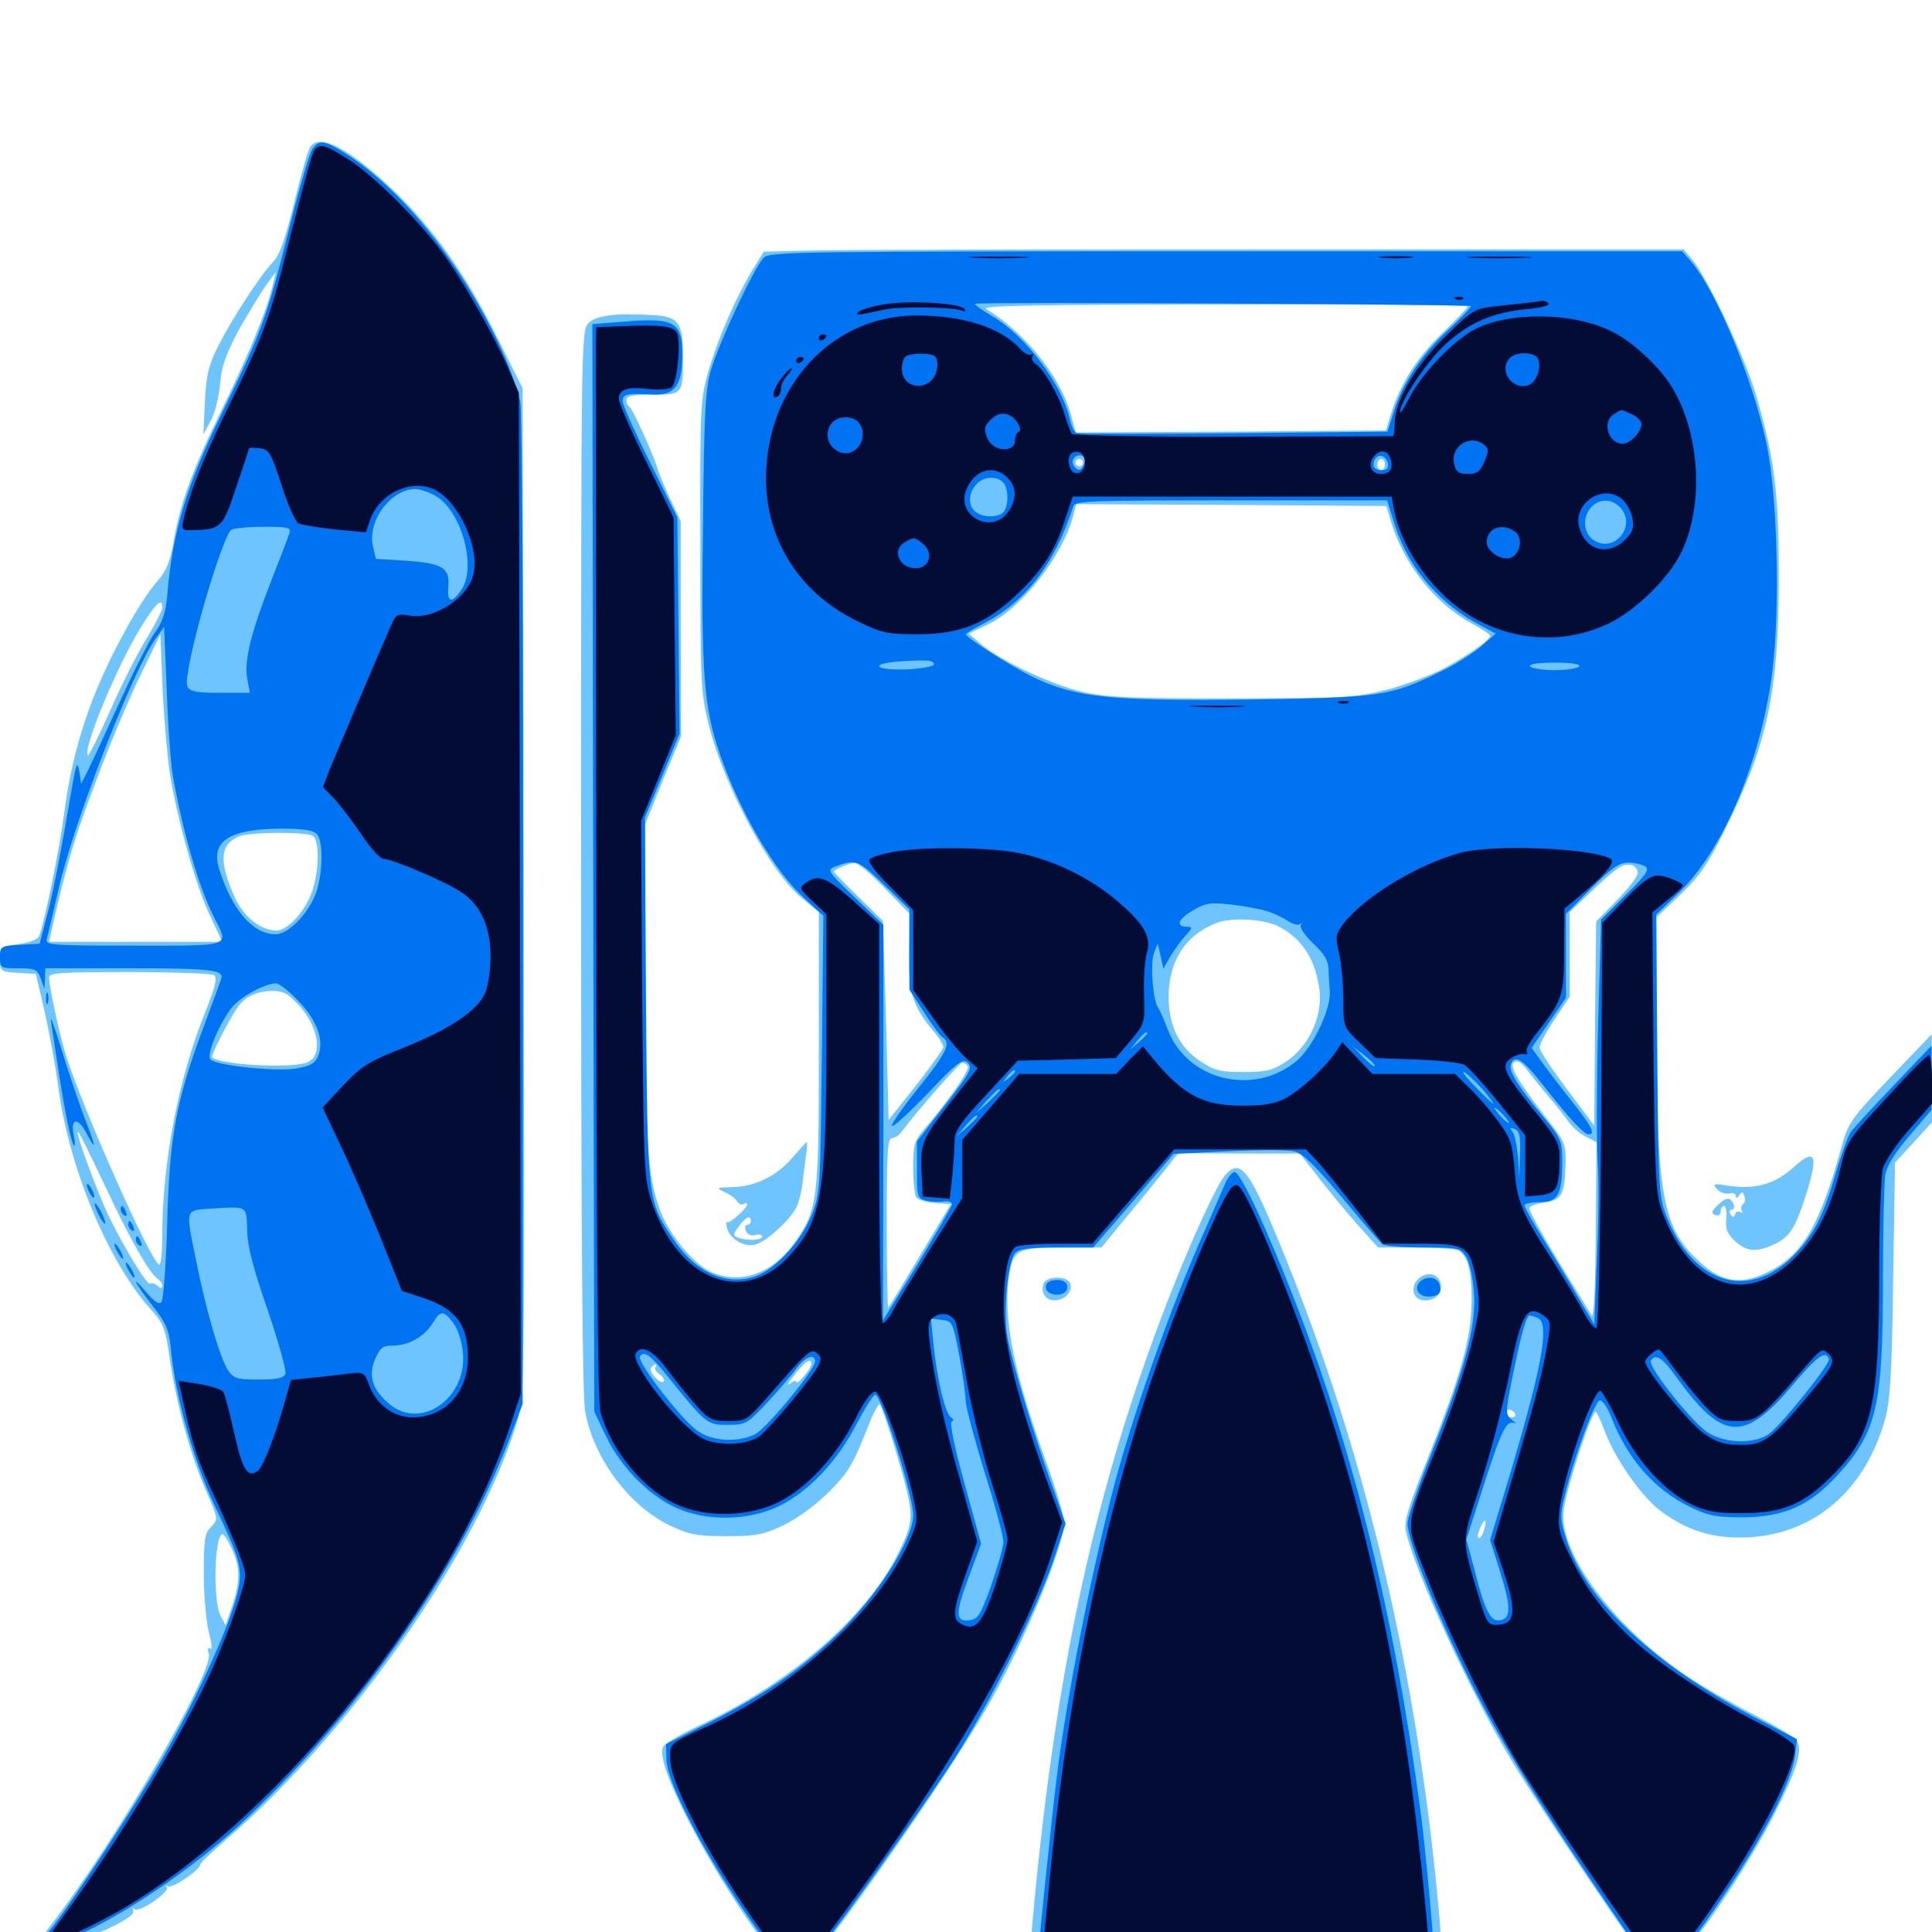 <svg xmlns="http://www.w3.org/2000/svg" viewBox="0 -1000 1000 1000">
	<path fill="#6dc4ff" d="M160.742 -924.219C159.57 -922.852 155.859 -909.766 152.344 -895.312C147.656 -876.172 144.727 -867.773 141.211 -864.258C134.961 -857.812 119.727 -834.57 112.695 -820.312C107.812 -810.547 106.641 -805.469 106.055 -791.797L105.273 -775.195L108.984 -782.031C111.133 -785.742 113.281 -794.336 113.867 -800.977C114.648 -810.352 116.797 -816.406 123.633 -829.297C128.711 -838.086 134.961 -848.633 137.695 -852.344L142.773 -859.18L141.406 -853.32C138.281 -839.648 129.492 -818.164 115.234 -788.867C99.414 -756.445 93.359 -740.039 89.648 -718.555C87.891 -708.789 85.938 -704.102 80.859 -698.438C77.344 -694.531 69.922 -683.203 64.648 -673.242C47.07 -641.406 37.5 -612.305 33.203 -578.906C31.055 -561.914 23.242 -523.047 20.312 -515.625C19.531 -513.672 15.625 -512.109 9.57 -511.328C0.195 -510.156 0 -509.766 0 -503.516C0 -497.266 0.195 -497.07 9.18 -496.484L18.555 -495.898L22.852 -477.539C25.195 -467.383 28.711 -448.828 30.273 -436.523C36.133 -393.945 56.836 -345.117 79.102 -321.094C84.375 -315.234 85.742 -311.914 87.695 -297.852C91.211 -273.633 98.438 -247.461 106.25 -229.297C113.086 -213.672 113.086 -213.477 109.18 -209.57C106.055 -206.445 105.469 -203.125 105.469 -185.742C105.469 -174.805 106.641 -161.133 108.008 -155.664C109.57 -149.609 109.961 -145.898 108.789 -146.68C107.617 -147.461 107.227 -146.484 108.008 -144.336C111.523 -135.742 59.961 -46.875 26.562 -3.906C21.68 2.539 18.164 8.398 18.945 9.18C23.047 13.281 71.875 -6.445 68.945 -10.938C68.359 -12.305 68.75 -12.5 69.922 -11.719C72.656 -10.156 88.281 -21.094 86.328 -23.242C85.547 -24.219 85.938 -24.219 87.109 -23.633C89.258 -22.461 103.906 -32.422 103.516 -34.766C103.516 -35.547 109.375 -41.211 116.602 -47.461C182.227 -103.906 247.461 -197.656 267.578 -263.867C271.484 -276.953 271.484 -279.297 271.094 -538.086L270.508 -799.023L256.445 -827.148C240.43 -858.984 223.633 -882.422 203.125 -901.953C180.469 -923.242 166.016 -930.859 160.742 -924.219ZM83.984 -685.547C83.984 -683.984 80.469 -677.148 76.367 -670.312C72.07 -663.477 63.477 -646.875 57.422 -633.008C51.367 -619.336 45.898 -608.594 45.508 -608.984C42.578 -611.914 60.547 -655.273 72.852 -675.195C80.859 -688.086 83.984 -691.016 83.984 -685.547ZM87.891 -599.805C91.797 -575.977 100.977 -542.773 108.203 -527.148L115.039 -512.5H70.117H25.391L26.367 -516.992C34.57 -553.516 38.867 -567.578 50 -596.484C57.031 -615.234 67.383 -639.844 73.047 -651.172L83.008 -671.68L84.18 -642.773C84.961 -626.953 86.719 -607.617 87.891 -599.805ZM161.914 -567.383C166.016 -564.648 165.039 -544.922 159.961 -534.766C155.664 -525.781 148.047 -518.359 143.164 -518.359C134.961 -518.359 126.367 -525.195 121.68 -535.156C113.086 -554.297 113.672 -563.086 124.023 -567.188C129.297 -569.336 158.398 -569.531 161.914 -567.383ZM110.742 -495.312C112.695 -494.141 111.523 -489.453 106.25 -476.172C92.383 -441.992 83.984 -398.242 83.984 -359.766C83.984 -350.781 83.203 -344.727 82.227 -345.508C77.344 -348.438 43.75 -424.219 34.375 -452.93C31.055 -463.281 25.391 -489.453 25.391 -494.141C25.391 -496.484 32.227 -496.875 66.992 -496.875C89.648 -496.875 109.57 -496.094 110.742 -495.312ZM154.883 -479.492C165.625 -467.578 167.188 -452.344 158.203 -449.805C148.047 -446.875 113.477 -449.023 109.766 -452.734C108.984 -453.711 119.531 -474.219 123.633 -479.492C127.344 -484.375 133.203 -486.914 140.82 -487.109C146.68 -487.109 149.219 -485.742 154.883 -479.492ZM54.688 -385.547C66.797 -359.375 77.734 -340.234 81.836 -337.891C83.008 -337.109 83.984 -335.547 83.984 -334.375C83.984 -333.008 83.203 -333.008 81.445 -334.57C79.883 -335.742 78.32 -336.133 77.734 -335.547C76.367 -334.375 65.625 -351.953 57.031 -368.945C50.781 -381.641 37.695 -416.992 40.625 -413.867C41.602 -412.891 47.852 -400 54.688 -385.547ZM120.117 -198.047C124.414 -188.672 124.414 -181.445 120.117 -168.555L116.797 -158.789L114.062 -163.867C110.156 -171.68 110.938 -205.859 115.234 -205.859C116.016 -205.859 118.164 -202.344 120.117 -198.047ZM420.703 -870.312L395.312 -869.727L389.062 -859.57C380.469 -845.117 371.484 -824.609 366.602 -807.422C362.5 -793.555 362.305 -789.258 362.5 -717.578C362.5 -646.68 362.695 -641.406 366.797 -625C374.609 -593.555 398.828 -548.242 415.039 -535.156L423.828 -527.93V-457.031C423.828 -379.688 423.242 -374.414 412.305 -358.203C400.977 -341.406 384.18 -334.766 368.555 -341.406C359.57 -345.117 346.484 -360.547 341.797 -373.242C335.156 -391.211 333.984 -406.836 333.984 -491.797V-573.438L343.164 -596.289L352.539 -618.945L352.344 -674.609V-730.273L346.289 -742.969C343.164 -750 340.43 -756.641 340.234 -757.617C339.648 -761.328 327.344 -788.867 325.781 -789.453C325 -789.844 324.219 -791.406 324.219 -792.969C324.219 -795.117 327.344 -795.703 337.695 -795.703C353.516 -795.703 353.516 -795.703 353.516 -816.016C353.516 -833.008 351.172 -836.133 337.891 -836.914C318.359 -838.086 308.594 -836.719 304.688 -832.812C300.781 -828.906 300.781 -826.367 300.781 -554.883C300.781 -366.016 301.367 -277.148 302.93 -269.141C307.422 -244.922 325.977 -220.117 347.266 -210.156C356.836 -205.664 360.938 -204.883 375.977 -204.883C391.016 -204.883 395.117 -205.664 404.688 -210.156C416.992 -215.82 433.203 -229.883 439.648 -240.43C441.992 -243.945 446.094 -253.32 449.023 -260.938C451.953 -268.555 454.883 -274.023 455.469 -273.047C457.617 -269.531 466.797 -239.648 469.531 -227.734C472.656 -214.258 472.07 -210.156 464.258 -194.727C447.852 -162.5 408.594 -128.711 362.305 -107.031C352.344 -102.539 343.75 -97.266 343.164 -95.703C341.406 -91.211 345.312 -79.492 355.469 -59.375C371.68 -27.344 397.852 11.914 407.227 17.969C411.719 20.898 412.5 20.898 416.797 18.164C425.195 12.5 488.672 -77.93 510.156 -115.039C529.102 -147.461 550.781 -199.414 550.781 -211.914C550.781 -215.039 547.266 -226.953 543.164 -238.672C525 -287.891 518.945 -317.188 522.266 -339.453C524.414 -353.125 526.367 -354.297 549.805 -354.297H570.117L583.398 -370.508C590.82 -379.297 599.609 -390.234 603.32 -394.922L609.766 -403.125L641.211 -402.93H672.852L683.008 -389.844C688.672 -382.617 697.656 -371.68 703.125 -365.625L713.281 -354.297H733.008C743.945 -354.297 753.906 -353.516 755.078 -352.734C759.766 -349.609 761.719 -342.188 761.719 -327.344C761.719 -308.008 756.445 -288.867 739.062 -245.312C728.711 -219.531 726.562 -212.305 727.734 -207.227C732.227 -186.914 760.742 -124.609 781.836 -89.648C796.875 -64.453 849.219 13.086 853.125 16.211C858.594 20.508 863.672 18.945 871.484 10.547C883.789 -2.734 906.25 -37.109 918.359 -60.938C930.664 -85.156 933.398 -94.922 929.688 -99.414C928.32 -101.172 918.359 -107.031 907.812 -112.5C897.07 -117.969 882.031 -126.562 874.414 -131.641C835.742 -157.031 806.25 -196.484 809.375 -218.555C810.938 -230.664 824.414 -271.094 825.977 -269.141C826.953 -268.164 829.102 -263.477 830.859 -258.594C836.133 -244.727 849.609 -225.586 858.984 -218.359C873.242 -207.617 886.914 -203.32 905.273 -204.297C939.453 -206.25 965.43 -228.711 975.781 -265.625C978.32 -274.805 979.297 -289.453 979.883 -337.695L980.859 -398.242L990.43 -408.594L1000 -419.141V-441.797L999.805 -464.648L978.32 -442.188C959.375 -422.461 956.641 -418.555 953.906 -408.984C942.188 -366.211 933.398 -350.781 915.82 -341.992C901.172 -334.57 891.406 -335.938 879.297 -347.266C860.547 -364.453 857.422 -381.445 857.422 -468.555V-525.195L869.922 -537.109C880.078 -546.875 884.375 -553.32 893.164 -571.289C915.039 -615.43 920.703 -642.383 920.703 -701.953C920.703 -744.922 918.555 -761.914 909.18 -794.727C903.906 -813.477 884.18 -855.273 876.367 -865.039L871.484 -870.898H658.984C541.992 -870.898 434.766 -870.703 420.703 -870.312ZM759.766 -841.406C759.766 -840.82 753.711 -834.375 746.289 -827.344C733.008 -814.453 724.414 -800.586 719.727 -784.961L717.383 -777.148L637.109 -776.562L556.836 -776.172L553.906 -786.719C548.242 -805.664 530.664 -827.539 510.547 -840.039C507.617 -841.797 534.57 -842.383 633.398 -842.383C702.93 -842.578 759.766 -841.992 759.766 -841.406ZM560.547 -760.547C560.547 -759.57 559.766 -758.594 558.594 -758.594C557.617 -758.594 556.641 -759.57 556.641 -760.547C556.641 -761.719 557.617 -762.5 558.594 -762.5C559.766 -762.5 560.547 -761.719 560.547 -760.547ZM716.797 -759.57C716.797 -758.008 716.016 -756.641 714.844 -756.641C713.867 -756.641 712.891 -758.008 712.891 -759.57C712.891 -761.133 713.867 -762.5 714.844 -762.5C716.016 -762.5 716.797 -761.133 716.797 -759.57ZM719.922 -730.273C726.172 -708.789 742.578 -687.695 761.328 -677.539C766.797 -674.609 771.484 -671.484 771.289 -670.898C771.094 -668.75 760.742 -661.328 747.852 -654.297C741.016 -650.586 727.344 -645.508 717.773 -642.969C701.367 -638.867 696.094 -638.672 637.695 -638.477C585.547 -638.477 572.852 -639.062 560.547 -641.797C544.336 -645.508 518.359 -657.812 508.008 -666.406L501.367 -672.07L510.938 -676.562C528.906 -685.156 550.586 -712.891 555.664 -733.789L557.031 -739.062L637.305 -738.672L717.578 -738.086ZM457.812 -540.43L470.703 -527.148L470.508 -507.617C470.117 -486.523 472.266 -479.102 483.398 -466.016C486.133 -462.891 488.281 -459.18 488.281 -458.008C488.281 -457.031 481.836 -448.047 474.219 -438.281L459.961 -420.312L458.594 -471.875L457.031 -523.242L444.336 -535.742C437.305 -542.578 431.641 -548.438 431.641 -548.828C431.641 -550 439.648 -553.32 442.578 -553.32C443.945 -553.516 450.781 -547.656 457.812 -540.43ZM847.656 -548.047C847.656 -546.289 842.773 -540.039 836.914 -533.984L826.172 -523.047L825.586 -470.312L825.195 -417.383L811.133 -436.133C803.32 -446.484 796.875 -456.25 796.875 -457.812C796.875 -459.375 800.391 -466.016 804.688 -472.461L812.5 -484.18V-506.055V-527.93L824.414 -539.258C830.859 -545.508 837.695 -551.172 839.453 -551.758C843.945 -553.516 847.656 -551.758 847.656 -548.047ZM661.719 -520.508C674.023 -514.258 681.055 -503.125 683.008 -487.305C684.57 -473.828 677.344 -458.203 665.82 -450.586C658.594 -445.898 655.664 -445.117 643.555 -445.117C631.641 -445.117 628.516 -445.898 621.484 -450.586C610.352 -457.812 604.883 -469.141 604.883 -484.18C604.883 -502.344 613.477 -515.82 629.102 -522.07C637.109 -525.391 653.906 -524.414 661.719 -520.508ZM801.367 -432.617C805.469 -427.93 810.156 -421.875 811.914 -419.336C813.672 -416.797 817.578 -413.281 820.703 -411.719L826.367 -408.789L825.977 -362.5C825.781 -333.984 825 -317.383 823.828 -319.141C822.852 -320.703 815.039 -333.398 806.445 -347.461C798.047 -361.328 791.211 -373.633 791.602 -374.805C791.992 -375.781 795.703 -377.148 799.805 -377.734C808.594 -378.906 809.961 -381.836 810.352 -398.438C810.547 -407.227 809.57 -409.57 802.93 -417.969C786.523 -439.062 780.664 -448.438 783.594 -450.195C785.352 -451.367 787.305 -450.195 790.039 -446.68C792.188 -443.75 797.266 -437.5 801.367 -432.617ZM500.977 -448.047C502.148 -446.289 490.82 -430.078 478.125 -415.234C473.242 -409.57 472.656 -407.227 472.656 -395.703C472.656 -388.477 473.438 -381.641 474.219 -380.273C475 -379.102 479.297 -377.734 483.984 -377.344L492.188 -376.758L476.367 -350.391C467.773 -335.938 460.352 -323.633 459.766 -323.242C459.375 -322.852 458.984 -342.383 458.984 -366.602C458.984 -402.93 459.375 -410.938 461.719 -410.938C463.086 -410.938 465.625 -412.5 466.992 -414.648C474.414 -424.609 496.68 -450 498.047 -450C499.023 -450 500.391 -449.219 500.977 -448.047ZM419.922 -293.945C419.922 -291.602 412.305 -282.422 412.109 -284.766C412.109 -285.742 410.547 -285.156 408.789 -283.789C407.031 -282.227 408.008 -284.375 411.133 -288.281C416.797 -295.508 419.922 -297.461 419.922 -293.945ZM339.258 -292.383C338.477 -291.797 339.453 -290.039 341.406 -288.672C343.164 -287.305 344.141 -285.742 343.555 -284.961C341.797 -283.203 335.742 -289.844 336.914 -291.992C337.695 -292.969 338.672 -293.75 339.258 -293.75C340.039 -293.75 339.844 -293.164 339.258 -292.383ZM784.18 -268.359C784.766 -267.383 783.984 -266.406 782.422 -266.406C780.664 -266.406 779.297 -267.383 779.297 -268.359C779.297 -269.531 780.078 -270.312 781.055 -270.312C782.227 -270.312 783.594 -269.531 784.18 -268.359ZM768.164 -208.203C767.578 -205.859 766.406 -203.906 765.43 -203.906C764.453 -203.906 764.844 -206.055 766.016 -208.789C768.555 -214.648 769.922 -214.258 768.164 -208.203ZM410.156 -400.781C401.953 -391.211 390.82 -385.742 378.906 -385.547C370.703 -385.352 370.508 -385.156 375 -383.008C377.734 -381.836 380.664 -379.688 381.445 -378.32C382.422 -376.758 383.789 -376.172 384.961 -376.758C385.938 -377.539 386.719 -377.344 386.719 -376.562C386.719 -374.609 377.344 -366.211 376.172 -367.383C375.781 -367.969 375.781 -366.602 376.367 -364.258C377.734 -358.984 384.57 -354.688 390.234 -355.664C395.898 -356.445 409.766 -369.141 412.5 -375.781C413.672 -378.516 414.844 -383.398 415.234 -386.523C415.625 -389.844 416.406 -396.094 416.992 -400.781C417.773 -405.273 417.969 -408.984 417.578 -408.789C417.188 -408.789 413.867 -405.078 410.156 -400.781ZM388.672 -367.969C388.672 -366.992 387.891 -366.016 386.719 -366.016C385.742 -366.016 385.352 -364.648 386.133 -362.891C386.719 -361.133 388.672 -360.156 390.82 -360.742C392.969 -361.328 394.531 -360.938 394.531 -359.961C394.531 -358.008 386.719 -357.617 382.031 -359.375C379.297 -360.352 379.297 -361.133 382.422 -365.234C385.938 -370.117 388.672 -371.289 388.672 -367.969ZM927.734 -395.312C918.359 -386.914 908.203 -384.18 894.141 -386.328C886.914 -387.5 886.328 -387.305 888.672 -384.57C890.234 -382.812 892.969 -381.836 894.922 -382.227C896.875 -382.812 898.438 -382.227 898.438 -381.055C898.438 -379.492 899.023 -379.688 900.195 -381.25C901.562 -383.398 901.953 -383.398 902.93 -380.859C903.516 -379.297 903.32 -377.344 902.148 -376.758C901.172 -375.977 900.977 -374.609 901.562 -373.438C902.344 -372.266 901.953 -371.875 900.781 -372.656C899.805 -373.242 898.438 -372.852 898.047 -371.484C897.461 -369.727 896.875 -369.727 895.703 -371.484C894.922 -372.852 895.117 -373.828 896.289 -373.828C897.461 -373.828 897.852 -375.195 897.266 -376.758C895.703 -380.664 893.359 -380.469 888.867 -375.977C885.742 -372.852 885.547 -372.07 887.891 -371.094C889.453 -370.508 890.625 -371.289 890.625 -372.852C890.625 -374.414 891.406 -375.781 892.383 -375.781C893.359 -375.781 893.75 -372.852 893.555 -369.141C892.969 -364.062 893.945 -361.523 897.656 -358.008C903.711 -352.344 908.203 -351.758 916.406 -355.078C925.391 -358.789 928.516 -363.086 933.203 -376.758C941.797 -402.344 940.43 -406.836 927.734 -395.312ZM634.18 -391.797C629.883 -386.914 616.797 -358.594 604.492 -326.953C567.578 -231.836 546.68 -137.5 534.961 -10.938C533.203 5.859 533.203 15.625 534.375 16.797C535.742 18.164 668.75 19.531 742.773 18.75C747.07 18.75 747.07 11.523 743.164 -27.344C731.055 -144.141 705.469 -249.805 665.82 -347.852C646.875 -394.727 642.383 -400.977 634.18 -391.797ZM733.789 -337.695C732.031 -336.133 731.25 -333.008 731.836 -330.859C733.398 -324.609 744.922 -326.172 745.703 -332.617C746.875 -340.039 739.258 -343.164 733.789 -337.695ZM540.234 -335.742C538.477 -331.055 541.016 -326.953 545.898 -326.953C551.172 -326.953 555.469 -331.641 553.906 -335.742C552.539 -339.648 541.797 -339.648 540.234 -335.742Z"/>
	<path fill="#0073f3" d="M161.328 -922.266C159.961 -919.727 154.492 -901.172 149.414 -880.664C138.281 -836.133 135.352 -828.125 115.43 -787.305C96.484 -748.828 89.258 -724.805 86.523 -691.406C85.742 -683.008 84.18 -677.93 80.078 -672.461C77.148 -668.359 68.945 -651.953 61.719 -636.133C54.492 -620.312 47.07 -604.297 45.312 -600.781L41.992 -594.336L41.016 -600.781C40.039 -606.25 39.453 -605.078 37.305 -592.578C31.055 -556.055 27.148 -535.938 23.828 -524.219L20.508 -511.523L10.156 -510.938C0.391 -510.352 0 -510.156 0 -504.492C0 -499.023 0.195 -498.828 9.57 -498.828C18.359 -498.828 19.336 -498.242 21.094 -493.555L23.047 -488.086L23.242 -493.555L23.438 -498.828H65.039C110.156 -498.828 116.211 -498.047 114.453 -493.164C113.867 -491.406 109.375 -479.102 104.492 -466.016C91.016 -429.688 87.695 -410.938 86.523 -366.016C85.938 -345.117 84.57 -327.148 83.594 -325.977C82.422 -324.609 79.688 -326.367 75.977 -330.859C67.188 -341.211 69.336 -336.523 78.906 -324.219C86.523 -314.453 87.5 -311.719 88.672 -299.805C91.016 -276.758 100.391 -243.359 110.938 -221.094C125.391 -190.625 126.172 -187.109 122.07 -172.266C117.383 -155.273 100.586 -118.555 84.961 -91.406C70.703 -66.406 36.719 -14.258 26.172 -1.367C15.625 11.523 16.992 11.914 39.648 1.953C64.062 -8.789 99.023 -32.422 123.047 -54.492C183.594 -110.352 237.109 -186.328 263.086 -253.711L270.508 -273.242L270.703 -527.148C270.898 -666.797 270.312 -785.742 269.336 -791.602C268.359 -797.461 263.281 -811.328 258.008 -822.461C237.305 -865.625 207.812 -902.148 178.906 -920.508C167.383 -927.734 165.039 -927.93 161.328 -922.266ZM225.781 -743.164C238.867 -735.156 246.68 -706.836 239.062 -695.117C234.18 -687.5 231.25 -687.891 232.031 -695.898C233.008 -706.055 229.297 -708.398 210.352 -709.766L194.531 -710.742L192.969 -717.578C190.234 -730.664 202.344 -746.68 214.844 -746.875C217.578 -746.875 222.461 -745.117 225.781 -743.164ZM149.805 -724.023C149.219 -722.07 145.117 -711.328 140.625 -700C129.883 -672.461 126.367 -658.203 127.93 -649.023L129.297 -641.406H115.625C97.07 -641.406 95.703 -641.992 97.07 -650.781C100 -671.484 115.625 -723.047 119.727 -725.781C120.898 -726.562 128.516 -727.344 136.523 -727.344C149.219 -727.344 150.781 -726.953 149.805 -724.023ZM89.453 -598.438C94.922 -568.359 102.734 -541.406 110.547 -525.781C118.75 -509.57 121.094 -510.547 69.141 -510.547C26.367 -510.547 23.242 -510.742 24.219 -514.062C24.805 -515.82 27.344 -527.148 30.078 -538.867C37.5 -572.656 68.359 -652.344 80.469 -669.336L84.961 -675.586L86.328 -642.383C86.914 -624.219 88.477 -604.297 89.453 -598.438ZM164.258 -567.969C167.578 -563.867 166.992 -545.898 163.086 -536.523C158.789 -526.172 148.828 -516.406 142.773 -516.406C131.055 -516.406 120.312 -528.516 113.477 -550C108.789 -564.453 118.555 -570.898 144.727 -571.094C157.812 -571.094 162.305 -570.312 164.258 -567.969ZM154.883 -481.445C164.648 -471.094 167.969 -460.742 164.453 -452.93C162.891 -449.414 160.156 -448.047 152.93 -446.875C142.383 -445.312 112.109 -448.438 108.984 -451.562C106.836 -453.711 112.305 -467.773 119.336 -477.734C123.633 -483.594 136.523 -490.82 142.773 -491.016C144.531 -491.016 150 -486.719 154.883 -481.445ZM127.93 -363.086C128.125 -354.688 131.25 -342.773 138.672 -321.68C144.141 -305.273 148.438 -290.43 147.656 -288.867C146.875 -286.719 143.359 -285.938 133.984 -285.938C122.461 -285.938 120.898 -286.523 117.969 -290.82C113.867 -297.07 106.445 -322.461 101.562 -347.266C95.898 -374.805 95.703 -373.438 108.984 -374.414C128.516 -375.586 127.539 -376.172 127.93 -363.086ZM234.766 -315.039C236.719 -312.5 238.867 -306.25 239.453 -301.172C242.773 -277.148 218.359 -259.18 201.562 -273.242C192.773 -280.664 190.43 -287.695 194.141 -296.484C196.68 -302.344 198.047 -303.516 203.125 -303.516C211.523 -303.516 219.727 -308.203 224.023 -315.234C227.93 -321.875 229.688 -321.875 234.766 -315.039ZM395.312 -866.602C390.43 -861.719 372.07 -822.461 367.969 -808.398C365.039 -798.633 364.453 -785.742 363.867 -727.539C362.891 -651.758 364.258 -634.18 372.461 -610.156C382.617 -580.469 400.586 -549.414 416.211 -535.156L426.172 -525.977L425.391 -454.297C424.609 -384.375 424.609 -382.422 420.117 -371.094C414.258 -356.641 400.195 -341.797 389.453 -338.867C374.219 -334.766 359.18 -342.188 347.852 -359.57C335.156 -378.711 335.156 -378.711 334.375 -482.617L333.789 -576.758L342.773 -598.438L351.758 -620.312L351.172 -676.172L350.586 -732.227L336.523 -760.547C328.711 -776.172 322.266 -790.43 322.266 -792.383C322.266 -795.898 324.609 -796.484 336.328 -795.898C347.07 -795.117 351.172 -798.242 352.734 -808.398C353.32 -813.281 353.32 -820.312 352.734 -824.023C350.977 -833.594 345.508 -835.352 323.828 -833.594L306.641 -832.227L307.031 -550.781L307.617 -269.336L313.672 -256.641C321.094 -241.016 335.352 -226.367 349.609 -219.727C365.43 -212.5 387.109 -212.695 402.93 -220.312C418.359 -227.734 433.203 -243.359 443.164 -262.5C447.656 -271.094 452.148 -278.125 452.93 -278.125C456.25 -278.125 472.656 -225.977 472.656 -215.82C472.656 -202.734 453.516 -173.047 432.227 -152.93C413.086 -134.961 395.898 -123.242 368.555 -109.18L344.727 -97.266L344.922 -89.453C345.117 -76.953 365.625 -38.281 391.211 -2.148C405.273 17.773 410.742 21.484 417.969 16.602C422.656 13.281 478.32 -64.844 496.094 -92.969C513.281 -120.508 536.719 -167.578 544.922 -191.406L551.562 -211.328L545.117 -229.492C534.961 -257.812 523.633 -295.508 521.484 -307.812C519.141 -320.312 521.484 -346.68 525.391 -351.367C527.148 -353.516 532.617 -354.297 546.875 -354.297H565.82L586.719 -378.516L607.422 -402.734L635.547 -404.102C650.977 -404.883 666.406 -404.883 669.727 -404.102C674.219 -403.125 680.273 -397.266 694.727 -380.078C705.078 -367.578 714.648 -356.641 715.625 -355.859C716.797 -355.078 726.367 -354.297 736.719 -354.297C754.688 -354.297 755.859 -354.102 758.789 -349.609C760.547 -347.07 762.305 -338.867 762.891 -331.445C764.258 -314.062 758.398 -291.797 741.406 -249.023C734.375 -231.445 728.516 -214.453 728.516 -211.523C728.516 -202.344 743.945 -163.867 761.523 -128.711C777.344 -97.266 800 -60.938 836.523 -7.617C859.961 26.758 861.719 26.367 893.164 -20.312C913.477 -50.586 927.734 -78.906 929.102 -91.211L930.078 -99.805L911.914 -109.18C857.227 -137.109 820.508 -171.289 810.547 -203.711C807.617 -213.086 807.422 -215.82 809.766 -225.195C814.453 -245.117 825.586 -275.195 828.125 -275.195C829.492 -275.195 832.227 -271.094 834.18 -266.016C842.383 -244.922 856.445 -228.906 874.609 -220.117C884.18 -215.43 888.086 -214.648 902.344 -214.648C923.633 -214.844 936.719 -220.703 951.172 -236.523C971.484 -258.789 974.609 -272.266 974.609 -338.281C974.609 -363.867 975.195 -387.891 975.781 -391.797C976.758 -396.875 980.664 -403.125 988.477 -412.305L999.805 -425.586V-442.188V-458.789L980.273 -438.281C969.336 -426.953 959.375 -416.016 957.812 -413.867C956.445 -411.719 952.93 -402.148 950.195 -392.773C944.141 -371.875 939.648 -362.5 930.273 -352.148C906.836 -326.367 877.148 -334.18 862.891 -369.727C858.594 -380.273 858.398 -383.398 857.812 -453.516L857.227 -526.562L869.531 -538.477C891.992 -560.547 911.133 -605.469 917.188 -651.172C921.484 -684.375 920.117 -743.359 914.258 -770.703C907.031 -804.297 888.672 -848.633 875.586 -864.258L870.703 -869.922H634.766C412.5 -869.922 398.438 -869.727 395.312 -866.602ZM761.328 -841.602C761.719 -841.211 756.055 -835.156 748.438 -828.125C734.766 -815.234 725.195 -800.195 720.703 -784.57L718.164 -776.562L638.867 -775.781C595.312 -775.391 558.594 -775.391 557.422 -775.781C556.055 -776.172 554.688 -779.102 553.906 -782.227C550.391 -800.391 530.664 -826.562 513.281 -836.523C508.203 -839.453 504.297 -842.383 504.688 -842.773C505.664 -843.75 760.352 -842.578 761.328 -841.602ZM561.328 -762.891C561.719 -762.109 561.523 -760.156 560.547 -758.594C559.18 -756.445 558.203 -756.25 556.445 -758.008C555.273 -759.18 554.883 -761.133 555.469 -762.305C557.031 -764.844 559.961 -765.039 561.328 -762.891ZM718.359 -759.961C718.75 -757.617 717.773 -756.641 715.039 -756.641C712.695 -756.641 710.938 -757.812 710.938 -759.18C710.938 -765.234 717.188 -765.82 718.359 -759.961ZM519.141 -750.391C521.875 -747.656 522.266 -739.258 519.727 -735.352C517.578 -732.031 508.789 -731.836 504.883 -735.156C500.977 -738.281 501.172 -744.727 505.273 -749.219C508.789 -753.32 515.625 -753.906 519.141 -750.391ZM722.266 -727.344C729.492 -705.273 745.703 -686.719 767.578 -675.586L774.219 -672.07L766.602 -665.43C762.305 -661.719 752.734 -655.664 745.117 -652.148C719.727 -639.648 714.453 -638.867 645.703 -637.891C575.586 -637.109 557.227 -638.867 535.352 -649.219C524.023 -654.688 500 -669.922 500 -671.68C500 -672.266 503.711 -674.414 508.203 -676.758C530.859 -688.281 545.703 -707.617 555.469 -737.695C556.445 -740.82 562.109 -741.016 637.305 -741.016H717.969ZM838.672 -737.305C847.266 -727.93 835.742 -713.477 825 -720.312C819.531 -724.023 818.75 -732.031 823.633 -737.5C827.734 -741.992 834.375 -741.992 838.672 -737.305ZM483.398 -656.055C483.398 -655.078 476.953 -653.906 469.336 -653.516C452.93 -652.93 449.414 -656.445 465.43 -657.617C479.688 -658.594 483.398 -658.398 483.398 -656.055ZM817.383 -655.078C816.797 -654.102 810.938 -653.125 804.688 -653.125C798.438 -653.125 792.578 -654.102 791.992 -655.078C791.211 -656.25 795.898 -657.031 804.688 -657.031C813.477 -657.031 818.164 -656.25 817.383 -655.078ZM470.703 -508.398V-487.695L478.32 -475.977C482.422 -469.531 486.914 -463.477 488.086 -462.891C492.383 -460.156 489.844 -454.883 475.391 -436.914C467.188 -426.758 461.133 -417.969 461.719 -417.188C462.5 -416.602 470.898 -424.414 480.469 -434.375C495.898 -450.586 498.438 -452.344 500.977 -449.805C503.516 -447.266 502.148 -444.727 489.258 -428.125L474.609 -409.18V-394.531C474.609 -380.664 474.805 -379.688 479.297 -378.516C481.836 -377.93 485.938 -377.734 488.477 -378.125C491.016 -378.516 492.969 -377.734 492.773 -376.562C492.578 -375.586 484.57 -361.523 474.805 -345.508L457.031 -316.602L457.227 -418.945V-521.289L442.383 -535.547C428.516 -548.828 427.93 -549.805 432.031 -551.367C442.969 -555.469 444.141 -555.078 457.617 -541.992L470.703 -529.297ZM851.562 -551.562C853.906 -550 852.148 -547.266 841.602 -536.914L828.711 -524.023L827.148 -468.555C826.367 -438.086 826.367 -406.836 826.953 -398.828C827.539 -391.016 827.539 -368.75 826.562 -349.414L825.195 -314.453L817.188 -327.93C812.891 -335.547 804.688 -349.023 799.219 -358.008C793.555 -366.992 789.062 -375.195 789.062 -376.172C789.062 -376.953 792.578 -377.734 796.875 -377.734C806.445 -377.734 808.594 -381.641 808.594 -398.828C808.594 -409.18 808.008 -410.742 799.805 -420.703C785.742 -437.695 780.664 -445.703 782.031 -449.023C783.984 -454.492 788.086 -451.953 799.219 -437.695C812.891 -420.312 819.922 -412.891 822.266 -412.891C825.977 -412.891 824.023 -416.797 812.891 -430.859C806.641 -438.672 799.609 -448.047 797.266 -451.367L792.773 -457.617L801.758 -470.703L810.547 -483.594V-505.273V-526.953L823.633 -540.234C834.18 -550.781 838.086 -553.516 842.773 -553.516C845.898 -553.516 850 -552.539 851.562 -551.562ZM655.469 -528.516C658.789 -527.539 663.867 -525.195 666.406 -523.438C669.141 -521.68 671.875 -520.898 672.852 -521.68C673.633 -522.656 673.828 -522.266 673.242 -521.094C672.656 -519.922 675.586 -515.625 679.688 -511.719C685.547 -506.25 687.5 -502.734 687.695 -498.242C687.695 -494.727 688.086 -489.844 688.281 -487.305C689.258 -478.516 679.883 -458.398 671.484 -451.172C649.414 -432.227 614.453 -440.625 604.492 -466.992C602.539 -472.07 600.195 -477.344 599.414 -478.516C596.68 -482.031 595.312 -501.367 597.266 -506.641L599.219 -511.523L600.781 -505.078L602.148 -498.633L605.859 -505.078C608.008 -508.594 611.523 -513.477 613.867 -516.016C617.188 -519.531 617.383 -520.312 614.648 -520.312C608.398 -520.312 609.57 -524.023 616.992 -528.516C624.023 -532.617 626.172 -533.008 637.109 -531.836C643.945 -531.055 652.148 -529.492 655.469 -528.516ZM593.75 -465.039C593.75 -464.648 591.797 -462.695 589.453 -460.547L584.961 -456.836L588.672 -461.328C592.188 -465.43 593.75 -466.602 593.75 -465.039ZM711.523 -448.242C711.133 -447.656 708.398 -449.805 705.469 -452.93L700.195 -458.398L706.25 -453.711C709.57 -451.172 712.109 -448.633 711.523 -448.242ZM525.391 -445.312C525.391 -444.922 523.828 -443.359 522.07 -441.992C518.945 -439.453 518.75 -439.648 521.289 -442.773C523.828 -445.898 525.391 -446.875 525.391 -445.312ZM767.383 -436.133C776.172 -425.781 774.219 -426.562 763.672 -437.5C758.789 -442.383 756.25 -445.703 757.812 -445.117C759.375 -444.336 763.672 -440.234 767.383 -436.133ZM517.578 -435.742C517.578 -435.352 514.648 -432.617 511.328 -429.297L504.883 -423.633L510.547 -430.078C516.016 -435.938 517.578 -437.305 517.578 -435.742ZM778.32 -422.656C780.273 -420.508 781.445 -418.75 780.859 -418.75C780.273 -418.75 778.32 -420.508 776.367 -422.656C774.414 -424.805 773.242 -426.562 773.828 -426.562C774.414 -426.562 776.367 -424.805 778.32 -422.656ZM505.859 -422.07C505.859 -421.68 503.516 -419.336 500.586 -416.602L495.117 -411.914L499.805 -417.383C504.297 -422.266 505.859 -423.633 505.859 -422.07ZM786.719 -402.344L786.328 -390.43L785.742 -401.172C785.156 -407.031 783.984 -412.891 782.812 -414.258C781.25 -416.211 781.445 -416.602 783.984 -415.625C786.523 -414.648 787.109 -411.914 786.719 -402.344ZM795.703 -317.969C802.344 -315.43 798.633 -294.141 781.055 -235.156L771.289 -202.93L776.367 -186.719C782.227 -167.969 782.227 -162.109 776.172 -161.328C771.289 -160.547 768.359 -166.797 762.695 -189.453L758.984 -203.125L768.359 -232.422C777.539 -260.742 779.883 -265.234 784.18 -263.281C785.156 -262.695 784.57 -263.477 782.617 -265.039C779.102 -267.969 779.102 -268.75 783.203 -289.062C787.5 -309.961 790.039 -319.141 791.797 -319.141C792.188 -319.141 793.945 -318.555 795.703 -317.969ZM496.484 -298.633C498.242 -289.062 499.805 -278.32 499.805 -274.805C500 -271.484 504.492 -254.688 509.766 -237.5C515.234 -220.312 519.531 -204.297 519.336 -201.758C519.336 -199.219 516.406 -189.258 513.086 -179.492C507.422 -163.672 506.25 -161.914 501.562 -161.328C494.336 -160.547 494.336 -164.844 501.953 -185.156L507.812 -200.977L499.219 -232.227C493.945 -251.172 491.406 -263.672 492.578 -264.258C493.75 -264.648 493.75 -265.43 492.188 -266.406C489.258 -268.164 484.961 -286.328 483.203 -304.102L481.836 -317.578L487.5 -316.797C492.969 -316.211 493.164 -315.625 496.484 -298.633ZM345.508 -287.695C365.43 -262.891 366.016 -262.5 376.562 -262.5C385.938 -262.5 386.719 -262.891 397.461 -274.414C403.516 -281.055 410.352 -288.867 412.5 -291.992C416.797 -297.852 421.875 -299.609 421.875 -295.312C421.875 -291.016 396.875 -260.742 390.82 -257.617C382.227 -253.32 368.945 -253.906 361.328 -259.18C353.32 -264.453 329.492 -295.117 331.25 -297.852C333.203 -301.172 336.523 -298.828 345.508 -287.695ZM946.68 -296.484C947.461 -294.141 922.461 -262.891 915.625 -257.812C908.203 -252.539 893.164 -252.734 884.18 -258.398C876.172 -263.281 852.734 -292.773 854.492 -295.703C856.836 -299.609 860.547 -297.266 867.773 -287.109C891.406 -254.297 902.539 -253.32 927.148 -282.227C940.82 -298.438 945.117 -301.367 946.68 -296.484ZM23.828 -483.203C23.828 -480.469 24.219 -479.492 24.805 -480.859C25.195 -482.031 25.195 -484.375 24.805 -485.742C24.219 -486.914 23.828 -485.938 23.828 -483.203ZM26.367 -471.484C26.953 -467.773 28.711 -456.25 30.273 -445.898C33.789 -423.242 37.109 -407.031 38.477 -407.031C38.867 -407.031 38.867 -409.57 38.086 -412.695C36.328 -421.289 40.43 -421.875 44.727 -413.477C50.195 -403.125 49.805 -406.055 43.555 -421.875C40.82 -429.297 35.352 -445.117 31.836 -456.836C28.125 -468.75 25.781 -475.195 26.367 -471.484ZM633.594 -386.133C631.836 -382.031 627.539 -372.07 624.023 -364.062C606.055 -324.219 584.961 -264.062 575.195 -225.391C563.281 -178.125 551.758 -119.141 547.07 -80.859C544.336 -58.984 537.109 10.742 537.109 15.234C537.109 18.555 542.383 18.75 639.648 18.75H742.188V11.328C742.188 4.102 737.5 -46.68 735.156 -63.281C721.68 -163.867 701.172 -247.07 670.508 -325.977C656.055 -363.281 642.188 -393.164 639.062 -393.359C637.695 -393.359 635.156 -390.039 633.594 -386.133ZM44.922 -386.523C44.922 -385.547 45.898 -383.203 46.875 -381.641C47.852 -380.078 48.828 -379.688 48.828 -380.664C48.828 -381.836 47.852 -383.984 46.875 -385.547C45.898 -387.109 44.922 -387.695 44.922 -386.523ZM49.023 -376.758C49.023 -375.781 50.195 -372.656 51.758 -369.922C53.32 -367.188 54.492 -366.016 54.492 -366.992C54.492 -368.164 53.32 -371.094 51.758 -373.828C50.195 -376.562 49.023 -377.93 49.023 -376.758ZM62.5 -374.023C62.5 -372.852 63.281 -371.484 64.453 -370.898C65.625 -370.312 65.82 -371.094 65.234 -372.656C63.867 -376.172 62.5 -376.758 62.5 -374.023ZM66.406 -366.211C66.406 -365.039 67.188 -363.672 68.359 -363.086C69.531 -362.5 69.727 -363.281 69.141 -364.844C67.773 -368.359 66.406 -368.945 66.406 -366.211ZM70.312 -358.398C70.312 -357.227 71.094 -355.859 72.266 -355.273C73.438 -354.688 73.633 -355.469 73.047 -357.031C71.68 -360.547 70.312 -361.133 70.312 -358.398ZM60.547 -352.344C61.719 -350.195 63.086 -348.438 63.672 -348.438C64.062 -348.438 63.672 -350.195 62.5 -352.344C61.328 -354.492 59.961 -356.25 59.375 -356.25C58.984 -356.25 59.375 -354.492 60.547 -352.344ZM66.406 -342.578C67.578 -340.43 68.945 -338.672 69.531 -338.672C69.922 -338.672 69.531 -340.43 68.359 -342.578C67.188 -344.727 65.82 -346.484 65.234 -346.484C64.844 -346.484 65.234 -344.727 66.406 -342.578ZM544.336 -337.109C542.188 -336.719 541.016 -334.961 541.406 -333.203C542.188 -328.906 551.562 -328.711 552.344 -333.008C552.93 -336.523 549.609 -338.281 544.336 -337.109ZM734.961 -336.523C731.641 -333.203 734.18 -328.906 739.258 -328.906C744.727 -328.906 746.68 -331.25 744.922 -335.547C743.555 -339.258 738.086 -339.648 734.961 -336.523Z"/>
	<path fill="#020c35" d="M162.695 -922.266C161.523 -920.898 156.25 -901.367 150.586 -879.102C139.648 -834.961 137.305 -828.32 116.992 -786.914C104.883 -761.914 98.242 -745.312 94.922 -730.859C93.75 -725.781 94.141 -725.391 100 -725.586C114.453 -725.977 115.43 -726.953 122.266 -747.852C125.977 -758.594 128.906 -767.578 128.906 -767.969C128.906 -768.359 131.25 -768.359 134.375 -767.969C139.258 -767.383 140.234 -765.82 145.703 -749.023C148.828 -738.867 152.93 -729.883 154.492 -729.102C156.055 -728.32 164.453 -726.953 173.242 -725.977L189.453 -724.414L191.406 -730.469C196.289 -745.117 214.062 -752.93 226.172 -745.898C237.695 -739.062 247.656 -717.578 245.312 -704.102C243.359 -691.211 225 -678.906 211.719 -681.445C205.664 -682.422 204.883 -682.031 202.344 -676.172C194.922 -659.18 173.242 -608.203 170.312 -600.977L167.188 -592.578L173.242 -586.328C176.367 -582.812 182.812 -574.414 187.305 -567.773C191.797 -560.938 196.875 -555.469 198.438 -555.469C202.93 -555.469 230.469 -543.75 238.672 -538.281C248.633 -531.836 253.906 -520.312 253.906 -505.078C253.906 -498.242 252.734 -489.844 251.172 -486.133C247.266 -476.953 233.008 -467.383 209.18 -457.812C191.016 -450.586 187.305 -448.438 177.734 -438.281L166.992 -426.758L175.586 -408.594C180.469 -398.633 189.648 -377.344 196.289 -361.133L208.008 -331.836L218.75 -328.32C236.133 -322.461 242.188 -314.453 242.188 -297.266C242.188 -279.297 230.273 -266.406 213.477 -266.406C203.711 -266.406 194.727 -273.047 191.016 -283.203C188.672 -289.648 188.281 -289.844 180.664 -289.062C176.367 -288.477 167.773 -287.5 161.719 -286.914L150.586 -285.742L147.461 -274.609C142.188 -256.055 136.328 -241.211 133.594 -238.867C128.32 -234.57 125.586 -238.867 121.289 -258.008C118.945 -268.555 116.406 -278.32 115.625 -279.492C114.844 -280.859 109.18 -282.617 103.32 -283.594L92.383 -285.352L95.898 -269.531C100 -251.172 102.734 -242.969 111.133 -225C121.68 -202.148 126.953 -188.477 126.953 -184.766C126.953 -179.688 118.945 -157.031 110.547 -137.695C95.898 -104.297 61.328 -46.875 32.227 -7.422C26.367 0.586 22.266 7.031 23.242 7.031C26.758 7.031 53.711 -5.859 66.992 -14.062C147.07 -62.695 233.789 -171.484 263.477 -260.156L269.531 -278.516L269.141 -537.5L268.555 -796.68L262.305 -811.133C254.102 -829.297 238.867 -856.055 228.516 -869.922C216.016 -886.719 193.555 -908.984 180.859 -917.188C168.359 -925.195 165.625 -925.977 162.695 -922.266ZM504.492 -866.602C497.266 -866.992 502.734 -867.188 516.602 -867.188C530.664 -867.188 536.523 -866.992 529.883 -866.602C523.242 -866.211 511.719 -866.211 504.492 -866.602ZM715.43 -866.602C711.328 -866.992 714.648 -867.383 722.656 -867.383C730.664 -867.383 733.984 -866.992 730.078 -866.602C725.977 -866.211 719.336 -866.211 715.43 -866.602ZM762.109 -866.602C754.883 -866.992 761.328 -867.188 776.367 -867.188C791.406 -867.188 797.266 -866.797 789.453 -866.602C781.641 -866.211 769.336 -866.211 762.109 -866.602ZM753.516 -845.117C751.953 -845.703 752.539 -846.289 754.688 -846.289C756.836 -846.484 758.008 -845.898 757.227 -845.312C756.641 -844.727 754.883 -844.531 753.516 -845.117ZM457.031 -842.383C451.172 -841.406 445.508 -839.648 444.336 -838.477C442.383 -836.523 442.773 -836.523 458.398 -839.844C465.625 -841.406 492.578 -841.016 497.266 -839.453C499.805 -838.477 500.391 -838.672 499.023 -840.234C496.289 -843.164 469.727 -844.727 457.031 -842.383ZM790.039 -843.164C786.914 -842.969 779.297 -841.992 773.438 -841.406C763.477 -840.234 761.914 -839.453 748.633 -826.367C732.812 -811.133 721.875 -792.383 721.875 -780.859C721.875 -777.148 721.484 -774.219 720.898 -774.219C720.117 -774.219 683.008 -774.023 638.086 -774.023C593.164 -773.828 555.664 -774.609 554.883 -775.391C554.102 -776.367 552.344 -781.055 550.977 -785.742C548.242 -795.312 540.039 -809.375 535.742 -811.914C534.375 -812.891 533.789 -814.453 534.375 -815.625C535.156 -816.797 534.961 -817.188 533.789 -816.602C532.617 -815.82 530.078 -817.188 528.125 -819.336C518.164 -830.469 498.633 -836.719 474.414 -836.719C430.664 -836.719 396.68 -800 396.484 -752.539C396.484 -719.922 414.258 -692.383 444.922 -677.93C456.641 -672.266 459.766 -671.68 475.586 -671.68C496.875 -671.875 509.961 -676.953 525.586 -691.602C539.062 -704.102 545.898 -714.453 550.977 -730.078L555.273 -742.969H637.695H720.312L721.68 -735.742C725.195 -716.797 740.43 -694.922 758.203 -683.008C781.055 -667.969 809.18 -665.82 833.203 -677.539C846.484 -683.984 863.477 -700.586 869.727 -713.086C882.422 -737.891 880.078 -776.758 864.648 -800.781C858.789 -809.961 847.266 -820.898 837.695 -826.562C819.336 -837.695 786.133 -839.453 765.625 -830.664C754.297 -825.781 736.914 -808.203 729.492 -794.141C726.953 -789.062 724.805 -785.742 724.609 -786.719C724.414 -791.797 738.477 -812.891 748.047 -821.68C760.352 -833.008 772.852 -838.477 791.016 -840.039C797.461 -840.625 802.148 -841.992 801.562 -842.773C800.977 -843.75 799.414 -844.336 798.242 -844.336C796.875 -844.141 793.359 -843.555 790.039 -843.164ZM483.789 -815.625C484.961 -814.844 485.547 -811.914 484.961 -808.789C482.617 -797.07 466.797 -797.656 466.797 -809.375C466.797 -812.305 467.969 -815.43 469.336 -815.82C473.047 -817.383 481.25 -817.383 483.789 -815.625ZM796.094 -814.258C798.047 -809.375 795.117 -801.953 791.016 -800.586C782.422 -797.852 775.391 -808.594 781.641 -814.844C784.961 -818.164 794.727 -817.773 796.094 -814.258ZM844.727 -785.547C847.461 -784.375 849.609 -782.031 849.609 -780.469C849.609 -776.367 843.75 -770.312 839.844 -770.312C832.422 -770.312 828.906 -782.031 835.547 -785.742C839.648 -788.281 838.867 -788.281 844.727 -785.547ZM526.367 -781.641C528.125 -778.906 528.516 -776.953 527.344 -776.562C526.367 -776.172 525.391 -774.219 525.391 -772.266C525.391 -765.234 513.867 -766.016 510.938 -773.438C509.18 -778.125 509.375 -779.492 512.891 -782.812C517.188 -787.305 522.656 -786.719 526.367 -781.641ZM445.312 -780.078C449.805 -771.875 441.602 -762.109 433.789 -766.406C424.805 -771.094 427.539 -783.984 437.5 -783.984C441.211 -783.984 443.945 -782.617 445.312 -780.078ZM767.969 -769.922C770.703 -767.773 770.703 -766.602 768.359 -761.133C766.211 -755.859 764.453 -754.688 759.766 -754.688C755.273 -754.688 753.711 -755.664 752.734 -759.57C750.391 -768.75 760.742 -775.586 767.969 -769.922ZM561.523 -760.547C561.523 -754.492 555.469 -752.93 553.711 -758.398C552.148 -763.477 554.102 -766.797 558.203 -766.016C560.352 -765.625 561.523 -763.477 561.523 -760.547ZM719.727 -762.5C721.289 -757.422 719.531 -754.688 714.648 -754.688C709.766 -754.688 707.812 -759.57 710.938 -763.477C714.258 -767.578 718.164 -767.188 719.727 -762.5ZM521.484 -752.734C526.562 -747.656 526.367 -741.016 521.289 -734.375C512.695 -723.438 495.117 -733.203 500 -746.094C504.102 -756.836 514.258 -759.961 521.484 -752.734ZM839.648 -741.602C841.797 -739.648 844.336 -735.352 844.922 -731.836C845.898 -726.758 845.117 -724.609 841.211 -720.703C832.617 -712.109 821.094 -714.844 817.578 -726.562C813.672 -739.258 829.492 -750 839.648 -741.602ZM784.18 -724.805C788.672 -721.484 786.914 -712.695 781.445 -711.133C776.562 -709.961 769.531 -714.844 769.531 -719.336C769.531 -726.562 777.344 -729.688 784.18 -724.805ZM478.125 -718.164C483.398 -713.477 480.859 -705.859 474.023 -705.859C465.43 -705.859 461.328 -715.43 468.359 -719.336C472.852 -722.07 473.633 -722.07 478.125 -718.164ZM323.828 -831.25L308.594 -830.664L308.398 -822.461C308.398 -817.969 308.398 -693.359 308.594 -545.703C308.594 -362.305 309.375 -274.609 310.742 -269.336C316.016 -249.609 333.008 -228.906 350.195 -221.289C365.625 -214.258 387.695 -214.844 402.93 -222.461C417.578 -229.688 432.812 -246.094 442.578 -265.234C447.461 -275 451.172 -279.883 453.125 -279.688C456.25 -279.102 468.75 -244.336 472.852 -224.219C475.195 -213.086 475 -211.914 470.117 -201.172C454.297 -166.602 411.719 -127.539 367.773 -107.227C345.898 -97.266 346.68 -97.852 346.875 -89.258C347.07 -76.172 368.945 -35.156 394.922 0.586C412.109 24.414 411.523 24.609 441.602 -16.406C492.773 -86.133 529.102 -149.219 543.359 -192.383L549.805 -212.109L542.188 -232.812C526.953 -275 519.531 -304.492 519.531 -322.852C519.531 -340.625 521.875 -351.953 525.781 -354.688C527.148 -355.469 536.719 -356.25 546.875 -356.25H565.43L586.523 -380.664L607.812 -405.078H641.797H675.977L681.836 -398.828C685.156 -395.312 693.945 -384.18 701.758 -374.414L715.82 -356.25H735.547C759.18 -356.25 760.938 -355.078 764.258 -336.133C766.211 -324.609 765.82 -321.289 761.328 -303.125C758.594 -291.992 751.367 -270.312 745.117 -254.688C726.367 -207.617 726.953 -213.672 738.477 -183.789C750.586 -152.344 773.438 -106.445 789.453 -81.055C813.086 -43.945 853.516 14.453 856.641 15.625C863.281 18.164 871.289 9.766 892.969 -22.656C913.672 -53.32 931.055 -89.258 928.711 -96.289C928.125 -98.047 921.094 -102.734 913.086 -106.836C892.188 -117.188 866.406 -133.594 850.977 -146.289C834.18 -160.156 821.68 -175.781 813.086 -193.75C807.031 -206.25 806.25 -209.375 807.227 -218.164C808.984 -234.961 824.219 -280.078 828.32 -280.078C829.102 -280.078 833.398 -272.656 837.695 -263.477C846.68 -244.141 861.719 -227.734 876.367 -220.898C883.789 -217.578 889.258 -216.602 902.344 -216.797C922.656 -216.797 933.789 -221.484 948.242 -236.133C968.945 -256.445 972.656 -272.461 972.656 -339.648C972.656 -366.602 973.633 -391.602 974.609 -395.312C975.781 -399.023 981.836 -408.203 988.281 -415.43L1000 -428.711V-441.406C1000 -448.242 999.219 -453.906 998.438 -453.906C997.461 -453.906 987.5 -443.945 976.367 -431.641C956.445 -410.156 955.859 -409.18 952.539 -395.117C947.852 -375.586 941.406 -362.305 931.25 -351.172C905.664 -323.242 875.195 -332.617 860.352 -372.852C857.031 -381.641 856.641 -390.43 855.859 -455.078L855.273 -527.734L863.086 -534.18C867.578 -537.695 871.094 -541.016 871.094 -541.797C871.094 -542.383 867.969 -544.141 864.258 -545.508C855.859 -548.438 853.906 -547.461 839.844 -533.203L829.297 -522.266L828.711 -418.359C828.32 -361.328 827.344 -313.672 826.367 -312.695C825.586 -311.914 822.656 -315.234 819.727 -320.703C816.992 -326.172 809.766 -337.891 804.102 -346.875C787.891 -371.875 785.156 -377.93 783.984 -394.727C782.812 -408.398 781.836 -410.938 775.391 -419.727C771.484 -425.195 764.844 -432.812 760.547 -436.914L753.125 -444.141H731.641H710.352L702.539 -452.344L694.727 -460.547L690.82 -454.688C684.57 -446.094 672.461 -435.156 664.453 -431.055C659.375 -428.711 652.93 -427.539 642.578 -427.734C622.656 -427.734 612.5 -433.203 597.07 -451.758L591.602 -458.398L584.57 -451.367L577.734 -444.141H552.539H527.539L512.891 -427.148L498.047 -409.961V-394.922V-379.883L481.641 -353.906C472.852 -339.648 463.867 -325 462.109 -321.484C460.352 -318.164 458.008 -315.234 457.031 -315.234C455.859 -315.234 455.078 -352.734 455.078 -418.555V-521.68L441.602 -533.789C427.734 -546.094 423.438 -547.656 416.992 -542.969C413.477 -540.43 413.672 -540.039 420.508 -533.594L427.734 -526.758V-467.383C427.734 -381.641 425.586 -368.359 408.203 -349.609C384.57 -324.023 350.977 -337.305 337.5 -377.539C333.398 -390.039 333.203 -393.75 332.422 -482.812L331.836 -575L340.82 -597.266L349.805 -619.531L349.219 -675.781L348.633 -732.227L334.57 -760.938C326.758 -776.758 320.312 -791.406 320.312 -793.555C320.312 -798.438 324.805 -800 335.742 -798.633C340.625 -798.047 346.094 -798.438 347.461 -799.414C350.781 -801.562 352.734 -824.414 350.195 -828.125C348.047 -831.25 341.016 -832.031 323.828 -831.25ZM494.922 -314.648C495.508 -312.305 498.047 -298.047 500.781 -283.008C503.516 -267.969 509.375 -244.727 513.672 -231.25C517.969 -217.969 521.484 -205.273 521.484 -203.125C521.484 -200.977 518.555 -190.43 515.234 -179.883C508.594 -159.766 504.883 -155.469 497.656 -159.375C492.773 -161.719 493.164 -166.602 500 -185.547L505.859 -202.148L497.266 -232.812C488.477 -263.867 483.594 -286.133 481.25 -305.273C480.078 -313.867 480.469 -316.211 483.203 -318.164C487.695 -321.484 493.555 -319.727 494.922 -314.648ZM799.609 -318.555C802.734 -316.211 802.734 -314.844 800.781 -303.516C798.242 -288.672 793.945 -272.656 781.836 -231.836L773.047 -201.953L778.125 -186.914C785.352 -165.234 784.375 -158.984 774.023 -158.984C770.312 -158.984 769.141 -160.938 765.82 -172.266C756.25 -204.688 756.055 -200 766.602 -232.422C771.68 -248.438 778.32 -274.219 781.445 -289.648C787.695 -320.898 790.43 -325.391 799.609 -318.555ZM345.898 -290.43C350.391 -284.375 357.227 -275.977 360.938 -271.875C366.992 -265.234 368.555 -264.453 377.148 -264.453C386.328 -264.453 386.719 -264.844 397.852 -277.539C418.359 -300.977 419.727 -302.148 422.852 -299.609C425.195 -297.656 425.195 -296.289 423.438 -292.969C420.117 -286.523 399.023 -261.328 393.359 -256.836C387.109 -251.953 371.68 -251.367 363.672 -255.469C351.758 -261.719 325.977 -294.531 329.102 -299.609C332.031 -304.297 338.086 -300.977 345.898 -290.43ZM867.188 -290.82C871.484 -284.961 878.32 -276.758 882.422 -272.266C889.258 -265.234 891.016 -264.453 899.414 -264.453C909.57 -264.453 911.523 -266.016 933.008 -290.82C942.383 -301.758 943.164 -302.344 946.289 -299.414C950.391 -295.312 949.414 -293.555 933.203 -274.414C916.406 -254.688 912.5 -251.953 900.195 -252.148C892.578 -252.344 888.281 -253.516 882.227 -257.812C874.219 -263.477 851.758 -290.82 851.562 -295.117C851.562 -296.875 856.25 -301.172 858.789 -301.562C858.984 -301.562 862.891 -296.68 867.188 -290.82ZM423.828 -824.805C423.828 -823.828 424.805 -823.438 425.781 -824.023C426.953 -824.609 427.734 -825.586 427.734 -826.172C427.734 -826.562 426.953 -826.953 425.781 -826.953C424.805 -826.953 423.828 -825.977 423.828 -824.805ZM412.109 -813.086C412.109 -814.258 413.086 -815.234 414.062 -815.234C415.234 -815.234 416.016 -814.844 416.016 -814.453C416.016 -813.867 415.234 -812.891 414.062 -812.305C413.086 -811.719 412.109 -812.109 412.109 -813.086ZM404.492 -804.297C400.195 -799.023 398.828 -792.578 402.344 -794.727C403.516 -795.312 404.297 -797.266 404.297 -799.023C404.297 -800.781 405.664 -803.906 407.617 -805.859C409.375 -807.812 410.156 -809.375 409.57 -809.375C408.984 -809.375 406.641 -807.031 404.492 -804.297ZM692.969 -636.133C691.602 -636.719 692.578 -637.109 695.312 -637.109C698.047 -637.109 699.023 -636.719 697.852 -636.133C696.484 -635.742 694.141 -635.742 692.969 -636.133ZM618.75 -634.18C611.914 -634.57 616.992 -634.766 629.883 -634.766C642.773 -634.766 648.242 -634.57 642.188 -634.18C635.938 -633.789 625.391 -633.789 618.75 -634.18ZM461.914 -558.984C456.641 -558.008 451.367 -556.445 450.195 -555.273C449.023 -554.102 452.734 -549.023 460.547 -541.211L472.656 -528.906V-508.203V-487.5L483.594 -472.266C489.648 -463.672 497.266 -454.688 500.391 -451.953L506.055 -447.07L496.68 -435.352C477.148 -410.742 476.367 -408.984 476.953 -394.141L477.539 -380.664L484.57 -380.078L491.602 -379.492L492.969 -391.602C493.555 -398.242 494.141 -406.445 494.141 -409.766C494.141 -414.648 497.461 -419.336 510.547 -433.398L526.758 -450.977L552.148 -451.562L577.539 -452.344L585.156 -461.328C592.578 -470.117 592.578 -470.508 592.188 -484.961C591.797 -493.164 592.578 -502.734 593.555 -506.445C596.289 -515.234 591.992 -522.266 576.953 -534.766C563.281 -546.094 544.922 -554.883 527.734 -558.398C513.086 -561.523 476.953 -561.914 461.914 -558.984ZM755.859 -558.594C733.398 -552.344 706.641 -536.133 695.508 -522.07C691.211 -516.406 691.016 -515.43 693.164 -506.25C694.336 -500.977 695.312 -490.234 695.312 -482.422C695.312 -468.555 695.312 -468.359 703.711 -460.352L711.914 -452.344L733.398 -451.562C745.312 -451.172 756.25 -449.805 758.008 -448.828C759.766 -447.852 767.578 -439.258 775.391 -429.688L789.453 -412.305V-396.484L789.258 -380.664L796.875 -381.25C805.664 -382.227 807.031 -384.57 807.227 -399.414C807.422 -407.812 806.445 -409.766 796.68 -422.07C782.422 -439.453 779.297 -444.336 779.297 -448.438C779.297 -451.367 785.938 -455.273 789.648 -454.297C790.625 -454.102 790.82 -454.688 790.234 -455.664C789.648 -456.641 791.797 -460.742 794.922 -464.648C808.789 -482.227 809.57 -484.375 809.57 -507.812L809.766 -529.688L816.406 -535.156C830.469 -546.68 836.523 -553.906 833.789 -555.469C823.633 -561.133 772.656 -563.086 755.859 -558.594ZM637.109 -384.961C630.078 -376.172 605.664 -316.211 591.992 -273.828C568.555 -201.172 551.562 -115.039 542.969 -24.219C541.797 -11.914 540.43 2.344 539.844 7.422L538.672 16.797H639.648H740.43L739.258 2.539C727.344 -134.18 704.102 -236.914 661.719 -342.578C650.781 -369.531 643.555 -384.766 640.82 -386.328C639.844 -386.914 638.281 -386.328 637.109 -384.961Z"/>
</svg>
